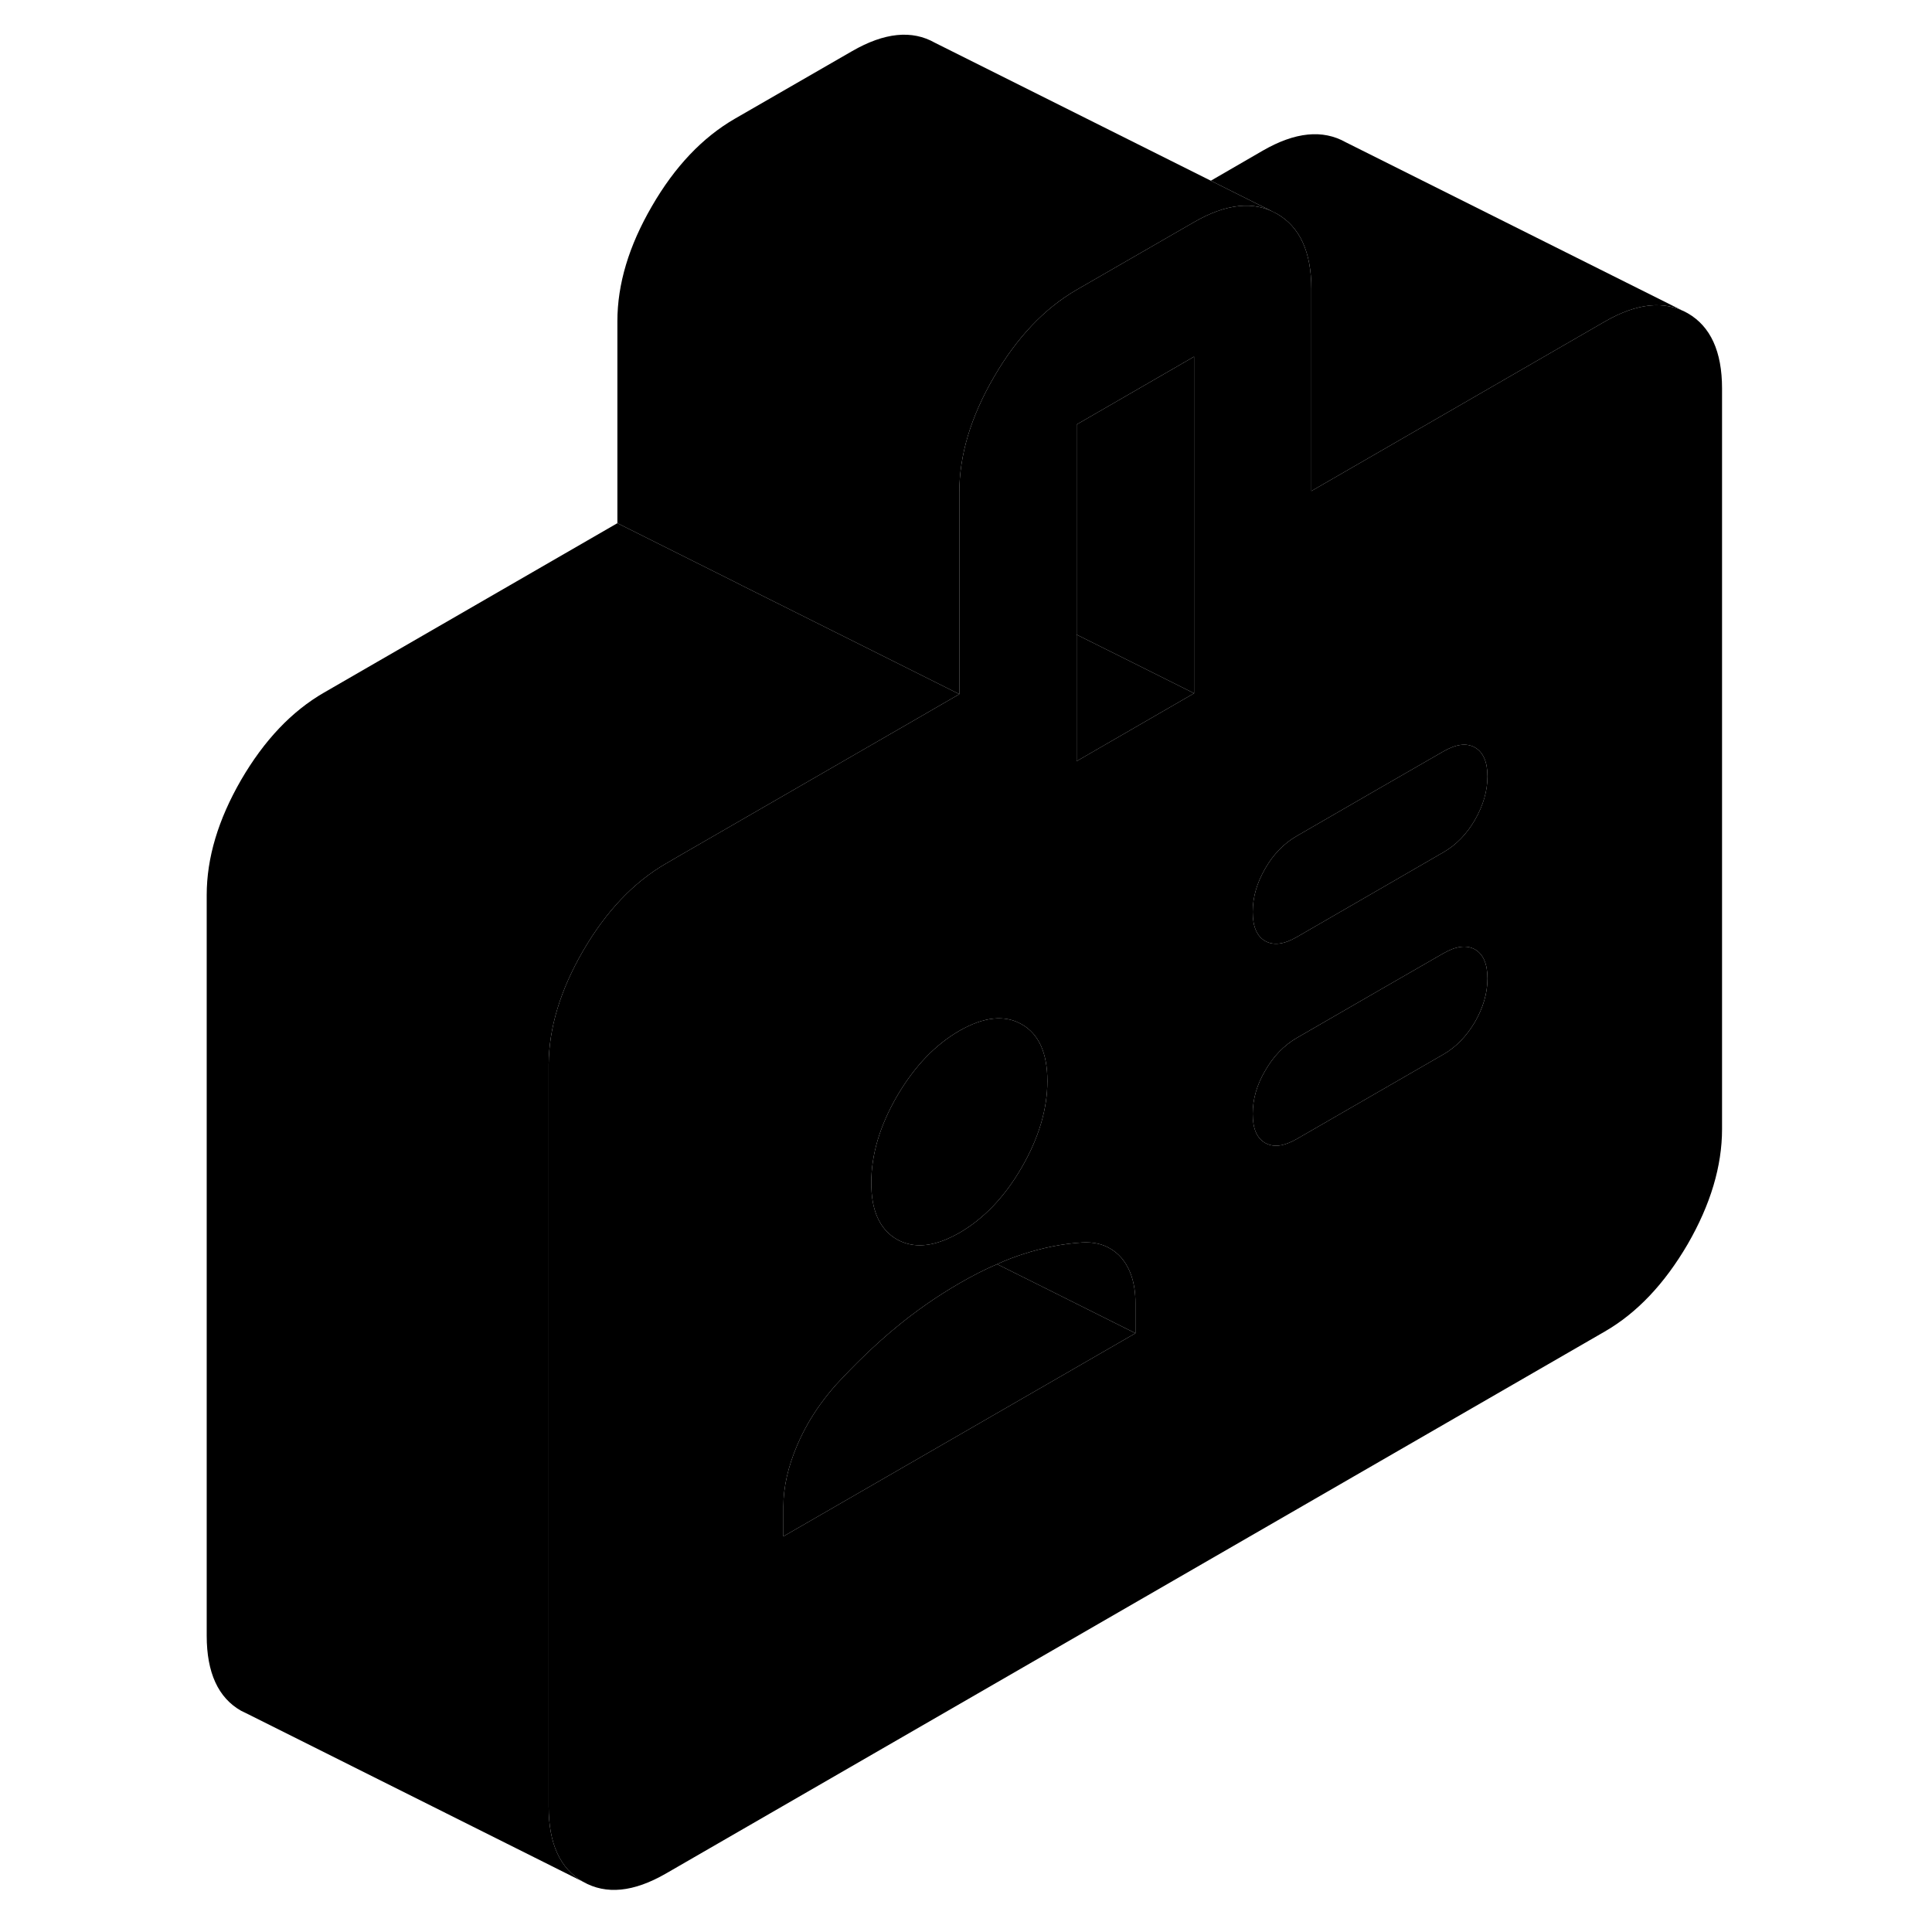 <svg width="24" height="24" viewBox="0 0 93 113" xmlns="http://www.w3.org/2000/svg" stroke-width="1px" stroke-linecap="round" stroke-linejoin="round">
    <path d="M88.71 18.32C87.36 17.56 85.75 17.72 83.86 18.81L70.72 26.4L66.7 28.72V16.9C66.7 14.74 66.03 13.27 64.68 12.5C63.34 11.74 61.73 11.9 59.84 12.99L52.97 16.95C51.09 18.04 49.47 19.74 48.13 22.06C46.78 24.38 46.11 26.62 46.11 28.79V40.6L43.43 42.15L29.86 49.98L28.95 50.51C27.06 51.6 25.45 53.3 24.1 55.62C22.78 57.9 22.11 60.1 22.09 62.24V105.67C22.09 107.83 22.76 109.3 24.1 110.06C25.45 110.83 27.06 110.67 28.95 109.58L83.86 77.88C85.75 76.79 87.36 75.08 88.71 72.77C90.05 70.45 90.72 68.2 90.72 66.04V22.72C90.72 20.56 90.05 19.09 88.71 18.32ZM42.46 64.12C43.47 62.39 44.68 61.12 46.11 60.29C47.54 59.47 48.76 59.34 49.76 59.91C50.76 60.48 51.26 61.59 51.26 63.23C51.26 64.87 50.76 66.55 49.76 68.28C48.76 70.01 47.54 71.28 46.11 72.11C45.86 72.25 45.62 72.37 45.39 72.47C44.27 72.95 43.3 72.96 42.46 72.49C41.71 72.06 41.24 71.33 41.05 70.3C40.99 69.96 40.96 69.58 40.96 69.17C40.96 67.53 41.46 65.85 42.46 64.12ZM56.41 77.98L35.82 89.86V88.09C35.82 86.98 36.09 85.79 36.63 84.52C36.82 84.08 37.04 83.64 37.28 83.22C37.73 82.44 38.27 81.7 38.9 80.99C40.05 79.74 41.21 78.63 42.38 77.66C43.55 76.69 44.8 75.82 46.11 75.06C46.87 74.62 47.61 74.24 48.32 73.94C48.84 73.7 49.35 73.51 49.84 73.35C51.02 72.97 52.17 72.74 53.32 72.67C53.95 72.64 54.49 72.76 54.94 73.03C55.18 73.17 55.4 73.35 55.59 73.57C56.13 74.21 56.41 75.09 56.41 76.2V77.98ZM59.84 40.55L52.97 44.52V24.83L59.84 20.86V40.55ZM76.27 59.77C75.78 60.6 75.17 61.24 74.42 61.67L65.84 66.62C65.67 66.72 65.5 66.8 65.34 66.86C64.82 67.07 64.37 67.06 64 66.85C63.51 66.57 63.27 66.01 63.27 65.15C63.27 64.29 63.51 63.45 64 62.62C64.48 61.78 65.1 61.14 65.84 60.71L70.53 58L74.42 55.76C75.17 55.33 75.78 55.26 76.27 55.53C76.75 55.81 77 56.37 77 57.23C77 58.09 76.75 58.93 76.27 59.77ZM76.27 47.95C75.78 48.79 75.17 49.42 74.42 49.85L70.72 51.99L65.84 54.81C65.1 55.24 64.48 55.31 64 55.04C63.51 54.76 63.27 54.19 63.27 53.34C63.27 52.49 63.51 51.64 64 50.8C64.48 49.96 65.1 49.33 65.84 48.9L70.72 46.08L74.42 43.95C75.17 43.52 75.78 43.44 76.27 43.72C76.75 44 77 44.56 77 45.41C77 46.26 76.75 47.11 76.27 47.95Z" class="pr-icon-iso-solid-stroke" stroke-linejoin="round"/>
    <path d="M77 45.41C77 46.27 76.75 47.11 76.27 47.95C75.78 48.79 75.17 49.42 74.42 49.85L70.72 51.99L65.84 54.81C65.1 55.24 64.48 55.31 64 55.04C63.51 54.76 63.27 54.19 63.27 53.34C63.27 52.49 63.51 51.64 64 50.8C64.48 49.96 65.1 49.33 65.84 48.9L70.72 46.08L74.42 43.95C75.17 43.52 75.78 43.44 76.27 43.72C76.75 44 77 44.56 77 45.41Z" class="pr-icon-iso-solid-stroke" stroke-linejoin="round"/>
    <path d="M77 57.23C77 58.08 76.75 58.93 76.27 59.77C75.78 60.6 75.17 61.24 74.42 61.67L65.84 66.62C65.67 66.72 65.5 66.8 65.34 66.86C64.82 67.07 64.37 67.06 64 66.85C63.51 66.57 63.27 66.01 63.27 65.15C63.27 64.29 63.51 63.45 64 62.62C64.48 61.78 65.1 61.14 65.84 60.71L70.53 58L74.42 55.76C75.17 55.33 75.78 55.26 76.27 55.53C76.75 55.81 77 56.37 77 57.23Z" class="pr-icon-iso-solid-stroke" stroke-linejoin="round"/>
    <path d="M56.41 76.2V77.98L51.03 75.29L48.32 73.94C48.84 73.7 49.35 73.51 49.84 73.35C51.02 72.97 52.17 72.74 53.32 72.67C53.95 72.64 54.49 72.76 54.94 73.03C55.18 73.17 55.4 73.35 55.59 73.57C56.13 74.21 56.41 75.09 56.41 76.2Z" class="pr-icon-iso-solid-stroke" stroke-linejoin="round"/>
    <path d="M56.41 77.98L35.82 89.86V88.09C35.82 86.98 36.09 85.79 36.63 84.52C36.82 84.08 37.04 83.64 37.28 83.22C37.73 82.44 38.27 81.7 38.9 80.99C40.05 79.74 41.21 78.63 42.38 77.66C43.55 76.69 44.8 75.82 46.11 75.06C46.87 74.62 47.61 74.24 48.32 73.94L51.03 75.29L56.41 77.98Z" class="pr-icon-iso-solid-stroke" stroke-linejoin="round"/>
    <path d="M64.68 12.5C63.34 11.74 61.73 11.9 59.84 12.99L52.97 16.95C51.09 18.04 49.47 19.74 48.13 22.06C46.78 24.38 46.11 26.62 46.11 28.79V40.6L44.67 39.88L33.42 34.26L32.97 34.03L26.11 30.6V18.79C26.11 16.62 26.78 14.38 28.13 12.06C29.47 9.74 31.09 8.04 32.97 6.95L39.84 2.99C41.73 1.9 43.34 1.74 44.68 2.5L64.68 12.5Z" class="pr-icon-iso-solid-stroke" stroke-linejoin="round"/>
    <path d="M59.84 40.55L52.97 44.52V37.12L55.86 38.56L59.84 40.55Z" class="pr-icon-iso-solid-stroke" stroke-linejoin="round"/>
    <path d="M59.84 20.86V40.55L55.86 38.56L52.97 37.12V24.83L59.84 20.86Z" class="pr-icon-iso-solid-stroke" stroke-linejoin="round"/>
    <path d="M88.71 18.32C87.36 17.56 85.75 17.72 83.86 18.81L70.72 26.4L66.7 28.72V16.9C66.7 14.74 66.03 13.27 64.68 12.5L60.82 10.57L63.86 8.81C65.75 7.72 67.36 7.56 68.71 8.32L88.71 18.32Z" class="pr-icon-iso-solid-stroke" stroke-linejoin="round"/>
    <path d="M51.26 63.23C51.26 64.87 50.76 66.55 49.76 68.28C48.76 70.01 47.54 71.28 46.11 72.11C45.86 72.25 45.62 72.37 45.39 72.47C44.27 72.95 43.3 72.96 42.46 72.49C41.71 72.06 41.24 71.33 41.05 70.3C40.99 69.96 40.96 69.58 40.96 69.17C40.96 67.53 41.46 65.85 42.46 64.12C43.47 62.39 44.68 61.12 46.11 60.29C47.54 59.47 48.76 59.34 49.76 59.91C50.76 60.48 51.26 61.59 51.26 63.23Z" class="pr-icon-iso-solid-stroke" stroke-linejoin="round"/>
    <path d="M46.11 40.6L43.43 42.15L29.86 49.98L28.95 50.51C27.06 51.6 25.45 53.3 24.1 55.62C22.78 57.9 22.11 60.1 22.09 62.24V105.67C22.09 107.83 22.76 109.3 24.1 110.06L4.53 100.27L4.1 100.06C2.76 99.3 2.09 97.83 2.09 95.67V52.35C2.09 50.18 2.76 47.94 4.1 45.62C5.45 43.3 7.06 41.6 8.95 40.51L26.11 30.6L32.97 34.03L33.42 34.26L44.67 39.88L46.11 40.6Z" class="pr-icon-iso-solid-stroke" stroke-linejoin="round"/>
</svg>